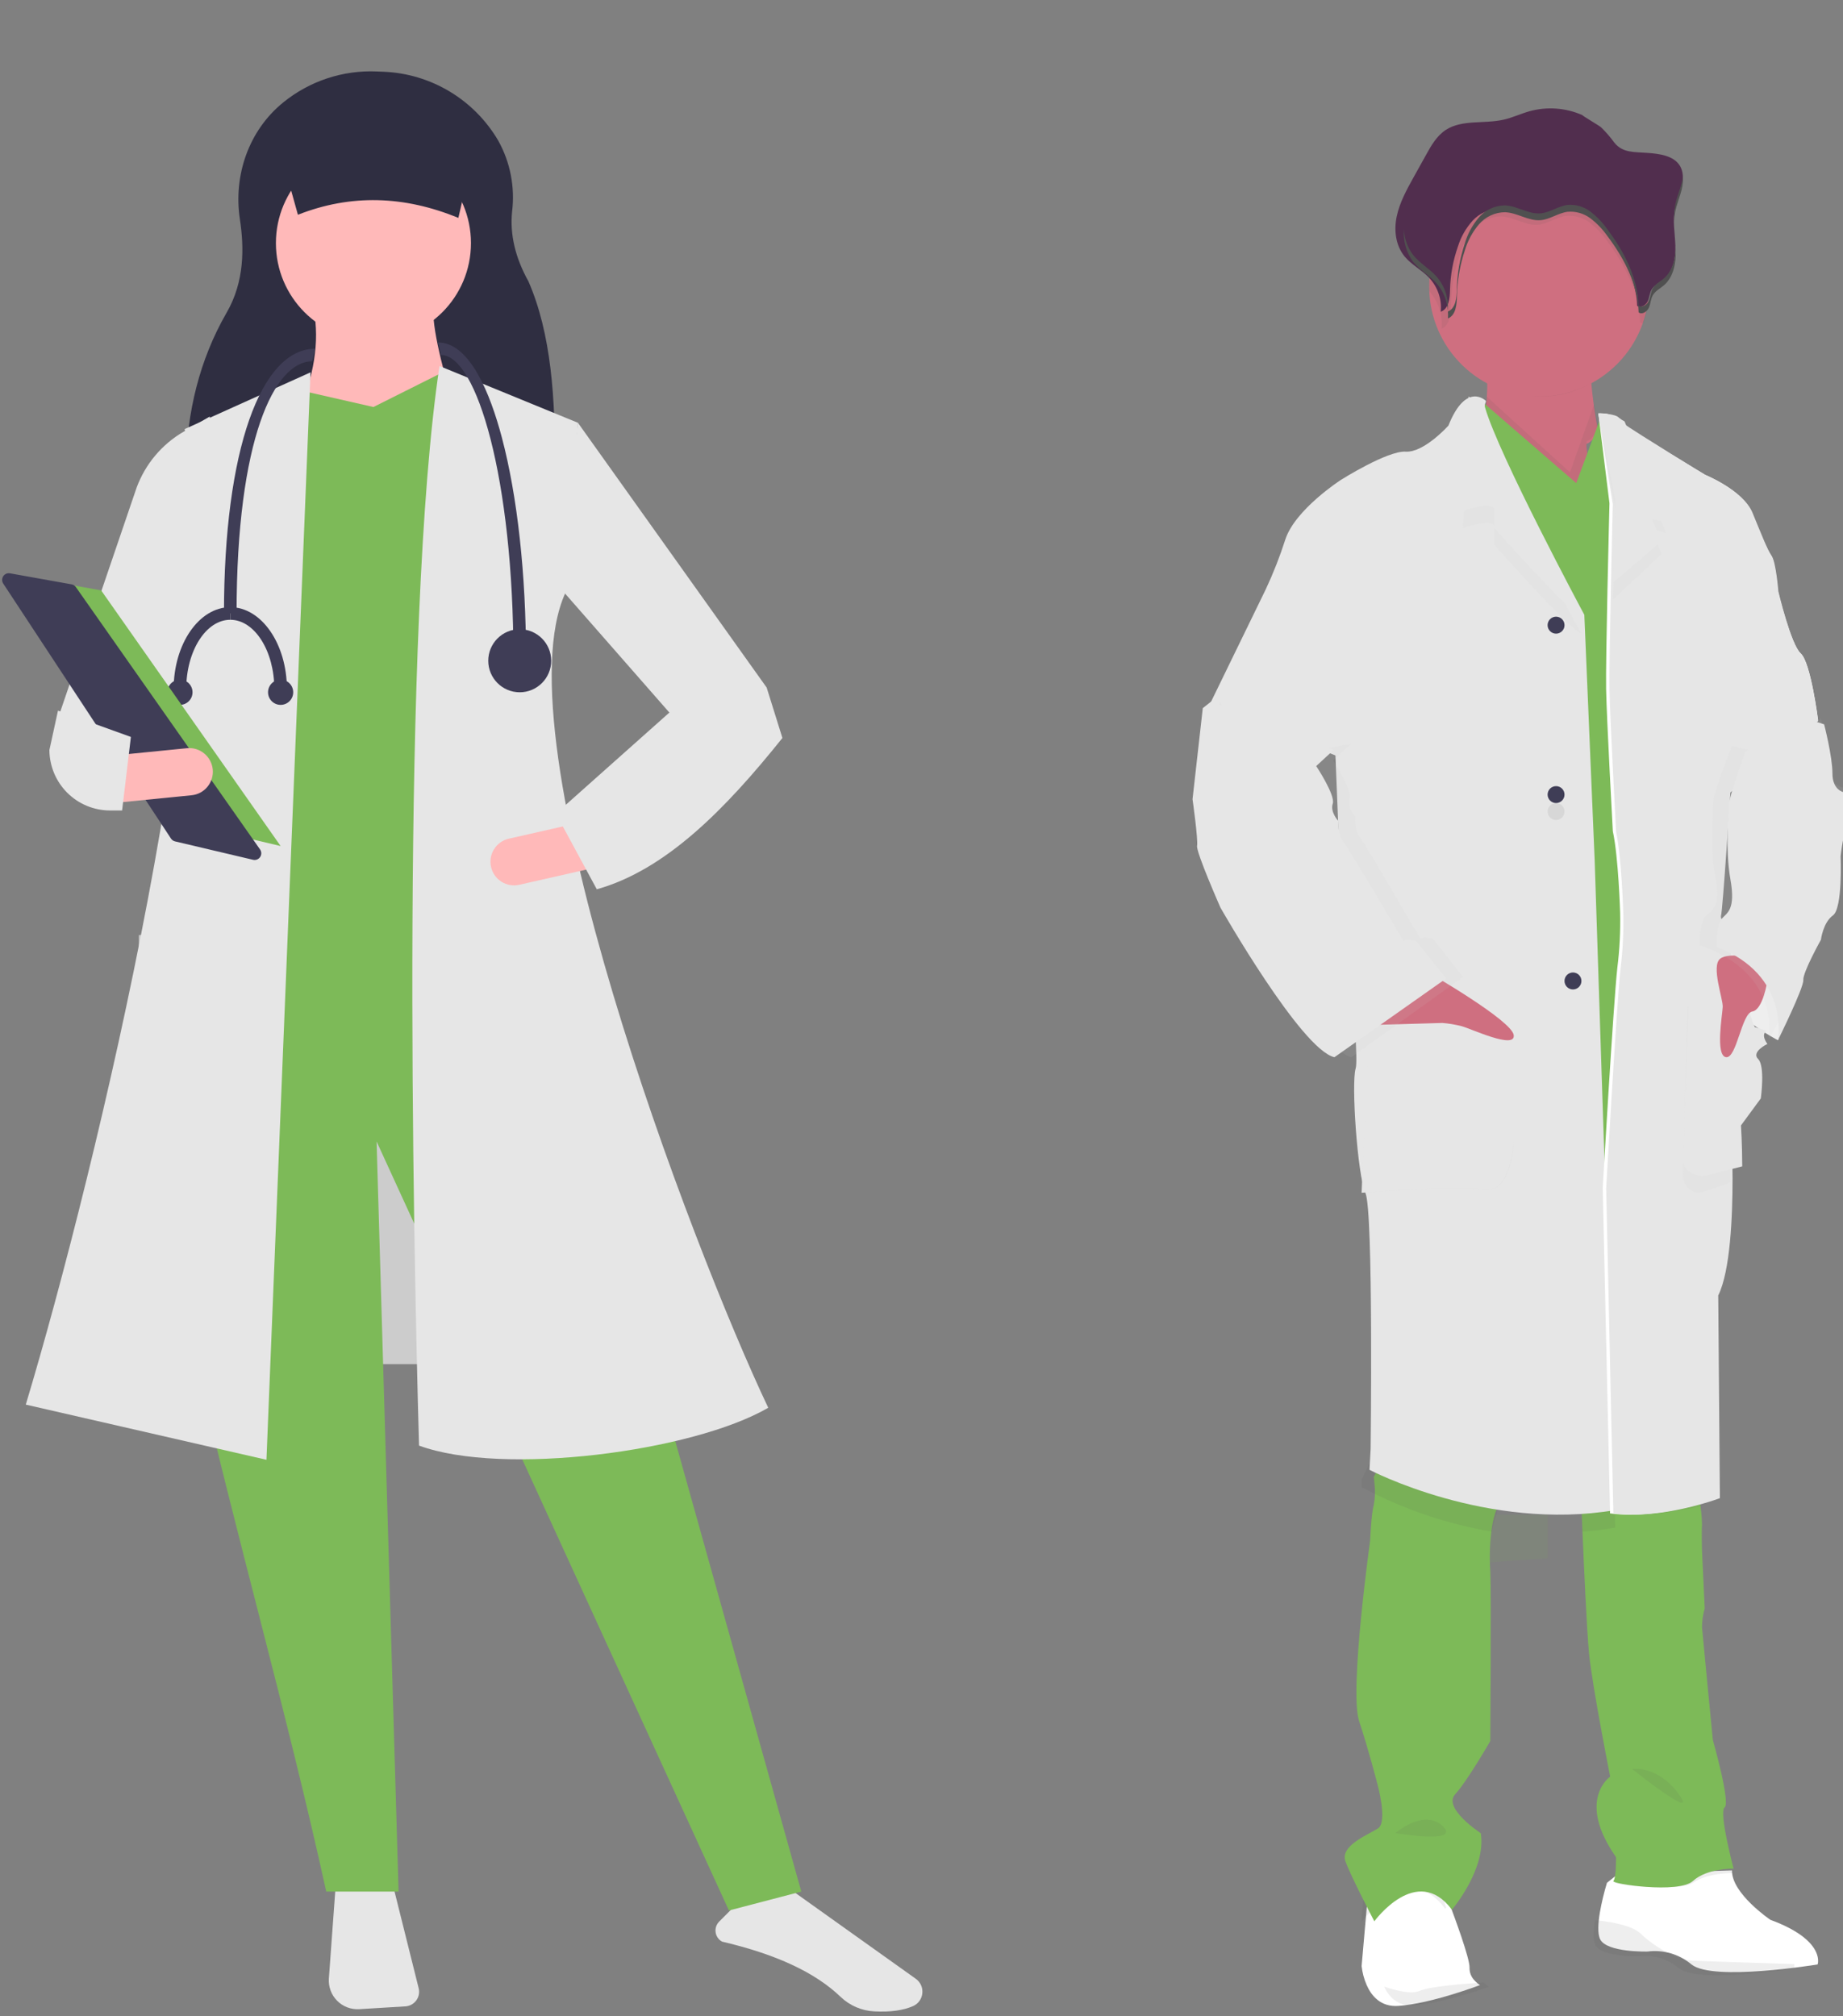 <svg width="85" height="93" viewBox="0 0 85 93" fill="none" xmlns="http://www.w3.org/2000/svg">
<rect x="0" y="0" width="85" height="93" fill="#808080" stroke="none"/>
<g clip-path="url(#clip0_9_183)">
<path d="M24.072 43.129H6.405V62.923H24.072V43.129Z" fill="#CCCCCC"/>
<path d="M15.472 87.1L15.168 91.257C15.154 91.445 15.181 91.634 15.246 91.811C15.311 91.988 15.413 92.15 15.546 92.284C15.678 92.418 15.837 92.522 16.013 92.59C16.189 92.657 16.377 92.686 16.565 92.675L18.697 92.546C18.795 92.54 18.892 92.512 18.978 92.464C19.065 92.417 19.141 92.351 19.199 92.271C19.258 92.191 19.298 92.099 19.317 92.002C19.336 91.904 19.333 91.804 19.309 91.708L18.126 86.967L15.472 87.1Z" fill="#E6E6E6"/>
<path d="M33.298 89.558C35.806 90.146 37.598 90.982 38.775 92.113C39.195 92.512 39.743 92.748 40.321 92.777C41.059 92.816 41.663 92.733 42.117 92.53H42.117C42.233 92.478 42.333 92.397 42.407 92.293C42.481 92.19 42.527 92.069 42.538 91.942C42.552 91.813 42.531 91.683 42.478 91.565C42.424 91.447 42.34 91.346 42.235 91.272L36.286 87.03L33.759 88.043L33.17 88.634C33.106 88.698 33.058 88.776 33.029 88.861C33 88.947 32.992 89.038 33.004 89.128C33.017 89.218 33.05 89.303 33.101 89.378C33.152 89.452 33.219 89.514 33.298 89.558H33.298Z" fill="#E6E6E6"/>
<path d="M25.579 21.676L8.575 21.518C8.618 19.037 9.194 16.6 10.454 14.419C11.281 12.987 11.263 11.428 11.064 10.115C10.756 8.089 11.472 6.016 13.061 4.726C14.276 3.738 15.809 3.23 17.372 3.296L17.703 3.31C18.778 3.355 19.825 3.67 20.747 4.226C21.67 4.782 22.438 5.561 22.982 6.492C23.534 7.485 23.757 8.63 23.618 9.759C23.51 10.821 23.768 11.894 24.371 12.977C25.412 15.356 25.637 18.401 25.579 21.676Z" fill="#2F2E41"/>
<path d="M36.956 87.251L33.618 88.124L17.368 52.65L18.383 87.251H15.046C11.48 70.972 5.042 52.184 7.936 46.252L25.203 45.235L36.956 87.251Z" fill="#7DBA58"/>
<path d="M17.223 15.721C19.707 15.721 21.721 13.703 21.721 11.214C21.721 8.725 19.707 6.707 17.223 6.707C14.738 6.707 12.725 8.725 12.725 11.214C12.725 13.703 14.738 15.721 17.223 15.721Z" fill="#FFB9B9"/>
<path d="M21.14 19.501L13.74 19.065C14.465 17.397 14.755 15.791 14.466 14.267H19.979C19.967 15.438 20.548 17.461 21.14 19.501Z" fill="#FFB9B9"/>
<path d="M25.783 46.543L9.532 47.706L11.201 18.847L14.03 18.047L17.223 18.774L20.415 17.175L22.446 17.902L25.783 46.543Z" fill="#7DBA58"/>
<path d="M12.289 67.334L1.189 64.789C4.49 53.822 10.436 28.733 8.517 19.792L14.321 17.175L12.289 67.334Z" fill="#E6E6E6"/>
<path d="M6.921 35.639L2.713 33.022L6.301 22.491C6.702 21.405 7.468 20.492 8.469 19.912L9.678 19.211L8.952 29.824L6.921 35.639Z" fill="#E6E6E6"/>
<path d="M35.432 64.935C31.929 66.966 23.172 68.098 19.326 66.679C19.044 56.77 18.489 28.742 20.27 16.884L26.654 19.501L26.073 27.352C23.021 34.068 31.884 57.46 35.432 64.935Z" fill="#E6E6E6"/>
<path d="M34.924 34.331L31.007 33.022L25.783 27.061L26.654 19.501L35.359 31.714L34.924 34.331Z" fill="#E6E6E6"/>
<path d="M22.647 39.99C22.711 40.272 22.884 40.516 23.128 40.671C23.372 40.825 23.667 40.876 23.948 40.812L27.274 40.058L26.793 37.931L23.468 38.685C23.186 38.749 22.942 38.922 22.788 39.167C22.634 39.412 22.583 39.708 22.647 39.99Z" fill="#FFB9B9"/>
<path d="M21.14 10.051C18.642 9.022 16.174 8.947 13.74 9.906L12.725 6.271H22.011L21.14 10.051Z" fill="#2F2E41"/>
<path d="M25.638 37.529L27.524 41.019C30.697 40.132 33.447 37.337 36.085 34.04L35.359 31.714L30.861 32.877L25.638 37.529Z" fill="#E6E6E6"/>
<path d="M24.26 30.333H23.679C23.679 22.108 21.989 16.375 20.342 16.375L20.197 15.794C21.674 15.794 22.616 18.18 23.146 20.181C23.864 22.894 24.26 26.499 24.26 30.333Z" fill="#3F3D56"/>
<path d="M10.911 28.297H10.33C10.33 20.764 12.032 16.085 14.538 16.085L14.393 16.666C12.66 16.666 10.911 20.263 10.911 28.297Z" fill="#3F3D56"/>
<path d="M23.97 31.932C24.771 31.932 25.421 31.281 25.421 30.478C25.421 29.675 24.771 29.024 23.97 29.024C23.168 29.024 22.519 29.675 22.519 30.478C22.519 31.281 23.168 31.932 23.97 31.932Z" fill="#3F3D56"/>
<path d="M8.589 31.787H8.009C8.009 29.702 9.181 28.006 10.621 28.006V28.588C9.501 28.588 8.589 30.023 8.589 31.787Z" fill="#3F3D56"/>
<path d="M13.232 31.787H12.652C12.652 30.023 11.741 28.588 10.621 28.588V28.006C12.061 28.006 13.232 29.702 13.232 31.787Z" fill="#3F3D56"/>
<path d="M12.942 32.513C13.263 32.513 13.523 32.253 13.523 31.932C13.523 31.611 13.263 31.35 12.942 31.35C12.622 31.35 12.362 31.611 12.362 31.932C12.362 32.253 12.622 32.513 12.942 32.513Z" fill="#3F3D56"/>
<path d="M8.299 32.513C8.62 32.513 8.879 32.253 8.879 31.932C8.879 31.611 8.62 31.35 8.299 31.35C7.979 31.35 7.719 31.611 7.719 31.932C7.719 32.253 7.979 32.513 8.299 32.513Z" fill="#3F3D56"/>
<path d="M1.044 26.584L4.665 27.232L12.942 39.024L8.545 37.988L1.044 26.584Z" fill="#7DBA58"/>
<path d="M0.402 26.44C0.347 26.441 0.293 26.456 0.246 26.485C0.199 26.514 0.16 26.555 0.134 26.604C0.109 26.653 0.096 26.708 0.099 26.763C0.102 26.818 0.119 26.872 0.149 26.918L7.886 38.68C7.929 38.746 7.996 38.792 8.072 38.81L11.672 39.659C11.733 39.673 11.796 39.669 11.854 39.646C11.912 39.623 11.962 39.583 11.997 39.532C12.032 39.48 12.05 39.419 12.05 39.356C12.049 39.294 12.03 39.233 11.994 39.182L3.499 27.08C3.476 27.047 3.447 27.019 3.413 26.997C3.379 26.975 3.342 26.961 3.302 26.954L0.46 26.445C0.441 26.442 0.421 26.44 0.402 26.44Z" fill="#3F3D56"/>
<path d="M5.228 34.849L5.443 37.02L8.836 36.682C9.123 36.654 9.388 36.512 9.57 36.288C9.753 36.065 9.84 35.777 9.812 35.489C9.783 35.202 9.642 34.937 9.418 34.754C9.195 34.57 8.908 34.483 8.621 34.512L5.228 34.849Z" fill="#FFB9B9"/>
<path d="M2.278 34.598C2.283 35.338 2.579 36.046 3.103 36.568C3.626 37.09 4.335 37.383 5.073 37.384H5.631L6.037 33.992L2.674 32.779L2.278 34.598Z" fill="#E6E6E6"/>
<path opacity="0.1" d="M66.697 72.21V69.866H71.376V71.876L66.697 72.21Z" fill="#7DBA58"/>
<path d="M82.294 46.769L82.004 47.983C82.004 47.983 79.685 46.815 79.268 45.336C78.851 43.858 79.966 43.294 79.966 43.294L82.129 44.194L82.294 46.769Z" fill="white"/>
<path opacity="0.1" d="M82.294 46.769L82.004 47.983C82.004 47.983 79.685 46.815 79.268 45.336C78.851 43.858 79.966 43.294 79.966 43.294L82.129 44.194L82.294 46.769Z" fill="#505050"/>
<path d="M68.257 91.563C68.257 91.563 66.026 92.418 64.492 92.525C63.678 92.582 63.25 92.062 63.03 91.56C62.91 91.284 62.832 90.99 62.798 90.689L63 88.386L63.106 87.161L66.365 86.277L66.826 87.749L66.87 87.86C67.054 88.352 67.798 90.349 67.776 90.766C67.774 90.874 67.793 90.981 67.832 91.081C67.871 91.18 67.93 91.271 68.003 91.347C68.079 91.43 68.164 91.503 68.257 91.563Z" fill="white"/>
<path d="M83.851 90.409C83.857 90.477 83.85 90.545 83.831 90.611C83.831 90.611 79 91.411 78.011 90.611C77.734 90.377 77.41 90.203 77.061 90.101C76.712 89.999 76.345 89.97 75.984 90.017C75.984 90.017 74.114 90.067 73.802 89.455C73.672 89.198 73.706 88.7 73.787 88.21C73.869 87.749 73.978 87.293 74.114 86.845L74.189 86.786L74.634 86.43L79.841 86.277H79.881C79.855 87.336 81.647 88.551 81.647 88.551C83.555 89.253 83.836 90.046 83.851 90.409Z" fill="white"/>
<path opacity="0.1" d="M82.756 90.596C82.76 90.659 82.754 90.722 82.737 90.783C82.737 90.783 78.326 91.521 77.425 90.783C77.171 90.567 76.875 90.406 76.556 90.312C76.237 90.218 75.902 90.191 75.572 90.235C75.572 90.235 73.865 90.281 73.58 89.717C73.462 89.48 73.492 89.02 73.565 88.567C74.223 88.633 75.26 88.797 75.668 89.191C76.284 89.787 77.328 90.382 77.967 90.43C78.473 90.461 81.477 90.557 82.756 90.596Z" fill="#505050"/>
<path opacity="0.1" d="M68.674 91.64C68.674 91.64 66.611 92.401 65.193 92.497C64.441 92.548 64.045 92.084 63.841 91.637C64.367 91.815 65.095 92 65.478 91.83C65.932 91.627 67.541 91.498 68.443 91.442C68.511 91.518 68.588 91.584 68.674 91.64Z" fill="#505050"/>
<path d="M71.756 23.591C70.02 22.87 67.786 20.489 68.344 19.376C68.467 19.095 68.541 18.792 68.561 18.482C68.597 18.062 68.602 17.639 68.577 17.218C68.538 16.527 68.46 15.84 68.344 15.16C68.344 15.16 73.764 15.29 73.449 16.143C73.356 16.395 73.341 16.829 73.367 17.314C73.393 17.798 73.458 18.35 73.526 18.815C73.62 19.452 73.716 19.939 73.716 19.939C73.716 19.939 73.383 20.435 73.189 20.462C72.996 20.489 74.247 24.623 71.756 23.591Z" fill="#CF6F80"/>
<path opacity="0.1" d="M66.697 87.99L66.654 88.043C64.923 85.7 62.829 88.622 62.829 88.622L62.798 88.559L62.905 87.233L66.189 86.277L66.654 87.87L66.697 87.99Z" fill="#505050"/>
<path opacity="0.1" d="M79.954 86.395C79.954 86.395 78.751 86.375 78.109 86.832C77.468 87.289 74.366 86.93 74.5 86.832C74.539 86.782 74.562 86.726 74.569 86.667L74.99 86.395L79.921 86.277C79.939 86.353 79.954 86.395 79.954 86.395Z" fill="#505050"/>
<path d="M69.023 69.61C68.935 69.851 68.868 70.101 68.823 70.356C68.714 71.054 68.683 71.765 68.733 72.472C68.781 73.489 68.733 80.307 68.733 80.307C68.733 80.307 67.692 82.125 67.111 82.766C66.53 83.407 68.295 84.558 68.295 84.558C68.558 86.216 66.964 88.088 66.964 88.088C65.344 85.923 63.385 88.622 63.385 88.622C63.385 88.622 62.319 86.587 62.054 85.86C61.788 85.134 63.094 84.632 63.553 84.336C64.012 84.039 63.529 82.301 63.529 82.301C63.529 82.301 63.142 80.776 62.682 79.385C62.222 77.995 63.19 71.072 63.19 71.072C63.19 71.072 63.24 69.841 63.359 69.412C63.419 69.103 63.431 68.784 63.395 68.471C63.387 68.364 63.378 68.277 63.371 68.216C63.365 68.155 63.359 68.129 63.359 68.129L63.378 68.094L64.035 66.74C64.035 66.74 69.339 68.757 69.023 69.61Z" fill="#7DBA58"/>
<path d="M79.954 86.194C79.954 86.194 78.731 86.167 78.079 86.763C77.426 87.358 74.273 86.893 74.409 86.763C74.545 86.632 74.533 85.665 74.533 85.665C72.683 83.022 74.261 81.95 74.261 81.95C74.261 81.95 73.436 77.791 73.286 76.248C73.182 75.172 73.053 72.267 72.983 70.622C72.954 69.911 72.936 69.42 72.936 69.42L74.433 69.109L74.628 69.069L78.273 68.303C78.273 68.303 78.374 69.013 78.442 69.595C78.476 69.843 78.495 70.094 78.497 70.344C78.474 70.629 78.497 71.52 78.497 71.52L78.622 74.188C78.542 74.468 78.499 74.758 78.497 75.051C78.523 75.392 78.997 80.256 78.997 80.256C78.997 80.256 79.822 83.159 79.541 83.369C79.26 83.578 79.954 86.194 79.954 86.194Z" fill="#7DBA58"/>
<path opacity="0.1" d="M73.701 16.241C73.603 16.517 73.586 16.995 73.615 17.527C72.84 18.041 71.95 18.303 71.046 18.285C70.142 18.266 69.262 17.967 68.505 17.422C68.463 16.663 68.38 15.908 68.257 15.16C68.257 15.16 74.038 15.303 73.701 16.241Z" fill="#505050"/>
<path d="M76.052 13.176C76.068 14.515 75.55 15.806 74.611 16.764C73.672 17.722 72.389 18.269 71.046 18.285C69.701 18.301 68.406 17.785 67.445 16.849C66.483 15.914 65.933 14.636 65.917 13.297C65.917 13.256 65.917 13.217 65.917 13.176C65.917 11.837 66.451 10.552 67.402 9.605C68.353 8.658 69.642 8.126 70.986 8.126C72.331 8.126 73.62 8.658 74.57 9.605C75.521 10.552 76.055 11.837 76.055 13.176H76.052Z" fill="#CF6F80"/>
<path opacity="0.1" d="M71.756 23.584C70.02 22.837 67.786 20.367 68.344 19.213C68.467 18.921 68.541 18.607 68.561 18.286L70.938 20.451L72.408 21.788L73.526 18.636C73.62 19.296 73.716 19.801 73.716 19.801C73.716 19.801 73.383 20.316 73.189 20.343C72.996 20.371 74.247 24.656 71.756 23.584Z" fill="#505050"/>
<path d="M78.394 33.194L76.336 69.68L73.651 69.866L66.697 48.709L67.838 23.592L68.079 18.286L71.171 20.964L72.696 22.284L73.89 19.079L76.109 21.12L78.394 33.194Z" fill="#7DBA58"/>
<path opacity="0.1" d="M69.022 69.839C68.925 70.1 68.852 70.371 68.802 70.647C66.732 70.299 64.721 69.615 62.837 68.616L62.798 68.594L62.811 68.34V68.208L63.533 66.74C63.533 66.74 69.368 68.914 69.022 69.839Z" fill="#505050"/>
<path opacity="0.1" d="M74.495 70.461C73.995 70.553 73.49 70.615 72.984 70.647C72.954 69.916 72.936 69.412 72.936 69.412L74.45 69.084L74.495 70.461Z" fill="#505050"/>
<path opacity="0.1" d="M78.394 69.474C77.406 69.713 75.879 69.981 74.515 69.813L74.495 68.997L78.222 68.303C78.222 68.303 78.321 68.942 78.394 69.474Z" fill="#505050"/>
<path opacity="0.1" d="M74.495 69.655C68.579 70.65 63.16 67.797 63.16 67.797L63.212 66.831C63.212 66.831 63.346 55.873 62.974 55.033C62.601 54.193 62.311 49.938 62.522 49.289C62.733 48.639 61.753 38.831 61.753 38.831L61.594 34.851L55.78 32.525L58.377 27.19C58.728 26.442 59.03 25.673 59.281 24.887C59.732 23.501 61.829 22.141 61.829 22.141C61.829 22.141 63.98 20.782 64.829 20.833C65.68 20.884 66.793 19.631 66.793 19.631C67.616 17.566 68.361 18.494 68.361 18.494C68.361 18.593 68.361 18.494 68.32 18.799C68.032 21.067 72.987 28.23 73.058 28.358L73.536 39.681L74.013 54.011L74.495 69.655Z" fill="#505050"/>
<path d="M74.495 69.655C68.58 70.65 63.161 67.797 63.161 67.797L63.214 66.831C63.214 66.831 63.347 55.873 62.975 55.033C62.603 54.193 62.313 49.934 62.525 49.279C62.737 48.624 61.751 38.826 61.751 38.826L61.591 34.846L55.78 32.519L58.377 27.184C58.727 26.437 59.028 25.668 59.28 24.883C59.731 23.501 61.835 22.14 61.835 22.14C61.835 22.14 63.985 20.781 64.833 20.832C65.681 20.883 66.801 19.631 66.801 19.631C67.625 17.566 68.532 18.494 68.532 18.494C68.532 18.593 68.446 18.636 68.492 18.799C69.127 20.998 72.999 28.23 73.07 28.358L73.547 39.681L74.015 54.018L74.495 69.655Z" fill="#E6E6E6"/>
<path opacity="0.1" d="M72.936 29.227C72.298 28.963 68.922 25.137 68.922 25.137V24.267C68.799 23.98 68.068 24.155 67.477 24.356L67.731 19.067L68.02 19.305C68.652 21.523 72.866 29.099 72.936 29.227Z" fill="#CCCCCC"/>
<path d="M72.936 28.445C72.297 28.18 68.922 24.354 68.922 24.354V23.482C68.799 23.195 68.069 23.37 67.477 23.571L67.727 18.286L68.016 18.523C68.653 20.738 72.865 28.316 72.936 28.445Z" fill="#E6E6E6"/>
<path opacity="0.1" d="M63.137 47.609C63.22 47.609 67.428 47.202 67.428 47.202C67.428 47.202 69.976 51.817 69.809 52.938C69.642 54.059 69.339 55.054 68.314 54.878C67.289 54.702 62.798 55.017 62.798 55.017L63.137 47.609Z" fill="#CCCCCC"/>
<path d="M63.137 46.869C63.221 46.869 67.428 46.42 67.428 46.42C67.428 46.42 69.974 51.508 69.809 52.728C69.643 53.949 69.338 55.058 68.315 54.864C67.291 54.67 62.798 55.017 62.798 55.017L63.137 46.869Z" fill="#E6E6E6"/>
<path d="M65.876 44.857C65.876 44.857 69.731 47.072 69.814 47.747C69.897 48.421 67.852 47.451 67.41 47.333C67.119 47.259 66.823 47.209 66.525 47.185L63.578 47.27L65.876 44.857Z" fill="#CF6F80"/>
<path opacity="0.1" d="M71.766 29.227C71.981 29.227 72.156 29.052 72.156 28.836C72.156 28.62 71.981 28.445 71.766 28.445C71.551 28.445 71.376 28.62 71.376 28.836C71.376 29.052 71.551 29.227 71.766 29.227Z" fill="#505050"/>
<path d="M71.766 29.227C71.981 29.227 72.156 29.052 72.156 28.836C72.156 28.62 71.981 28.445 71.766 28.445C71.551 28.445 71.376 28.62 71.376 28.836C71.376 29.052 71.551 29.227 71.766 29.227Z" fill="#3F3D56"/>
<path opacity="0.1" d="M72.546 45.639C72.761 45.639 72.936 45.464 72.936 45.248C72.936 45.032 72.761 44.857 72.546 44.857C72.331 44.857 72.156 45.032 72.156 45.248C72.156 45.464 72.331 45.639 72.546 45.639Z" fill="#505050"/>
<path d="M72.546 45.639C72.761 45.639 72.936 45.464 72.936 45.248C72.936 45.032 72.761 44.857 72.546 44.857C72.331 44.857 72.156 45.032 72.156 45.248C72.156 45.464 72.331 45.639 72.546 45.639Z" fill="#3F3D56"/>
<path opacity="0.1" d="M71.766 37.824C71.981 37.824 72.156 37.649 72.156 37.433C72.156 37.217 71.981 37.042 71.766 37.042C71.551 37.042 71.376 37.217 71.376 37.433C71.376 37.649 71.551 37.824 71.766 37.824Z" fill="#505050"/>
<path d="M71.766 37.042C71.981 37.042 72.156 36.867 72.156 36.651C72.156 36.435 71.981 36.261 71.766 36.261C71.551 36.261 71.376 36.435 71.376 36.651C71.376 36.867 71.551 37.042 71.766 37.042Z" fill="#3F3D56"/>
<path d="M80.805 47.172C80.805 47.172 81.064 47.568 80.805 47.745C80.546 47.923 80.83 48.379 80.83 48.379C80.83 48.379 80.185 48.763 80.469 49.111C80.753 49.459 80.573 51.022 80.573 51.022L79.796 52.339C79.796 52.339 79.843 53.183 79.846 54.324C79.846 56.103 79.743 58.605 79.175 59.745L79.251 69.103C79.251 69.103 76.532 70.116 74.256 69.807L73.918 54.791C73.918 54.791 74.41 46.275 74.592 44.642C74.698 43.794 74.741 42.939 74.721 42.084C74.721 42.084 74.644 39.528 74.384 38.343C74.384 38.343 74.102 33.202 74.074 31.779C74.062 31.099 74.097 29.113 74.136 27.224C74.18 25.16 74.229 23.212 74.229 23.212L73.716 19.073C73.716 19.073 74.229 19.021 74.384 19.23C74.453 19.296 74.528 19.355 74.609 19.407C75.496 20.017 78.627 21.894 78.627 21.894C78.627 21.894 80.361 22.596 80.775 23.602C81.19 24.608 81.479 25.322 81.68 25.608C81.881 25.895 81.991 27.241 81.991 27.241C81.991 27.241 82.587 29.72 83.053 30.14C83.518 30.56 83.853 33.225 83.853 33.225L79.739 36.52C79.739 36.52 79.377 42.003 79.3 42.215C79.222 42.427 80.805 47.172 80.805 47.172Z" fill="white"/>
<path d="M80.847 47.195C80.847 47.195 81.1 47.59 80.847 47.767C80.593 47.945 80.87 48.4 80.87 48.4C80.87 48.4 80.235 48.783 80.515 49.131C80.794 49.479 80.617 51.041 80.617 51.041L79.856 52.356C79.856 52.356 79.902 53.2 79.906 54.339C79.906 56.117 79.805 58.616 79.246 59.755L79.322 69.104C79.322 69.104 76.647 70.116 74.409 69.807L74.078 54.806C74.078 54.806 74.561 46.299 74.741 44.667C74.845 43.82 74.888 42.965 74.867 42.112C74.867 42.112 74.791 39.558 74.536 38.374C74.536 38.374 74.259 33.238 74.23 31.817C74.218 31.137 74.252 29.153 74.291 27.266C74.334 25.204 74.382 23.258 74.382 23.258L73.716 19.067C73.716 19.067 74.382 19.067 74.536 19.28C74.604 19.347 74.678 19.406 74.757 19.457C75.629 20.066 78.709 21.942 78.709 21.942C78.709 21.942 80.409 22.643 80.825 23.648C81.24 24.653 81.516 25.366 81.714 25.652C81.912 25.938 82.02 27.284 82.02 27.284C82.02 27.284 82.607 29.76 83.064 30.179C83.522 30.599 83.853 33.261 83.853 33.261L79.806 36.553C79.806 36.553 79.451 42.03 79.373 42.242C79.296 42.454 80.847 47.195 80.847 47.195Z" fill="#E6E6E6"/>
<path opacity="0.1" d="M76.201 24.407L76.629 25.562L74.386 27.664C74.436 25.501 74.493 23.461 74.493 23.461L73.716 19.067C73.716 19.067 74.493 19.067 74.671 19.291C74.75 19.361 74.837 19.423 74.929 19.476L76.835 24.593L76.201 24.407Z" fill="#CCCCCC"/>
<path d="M76.192 23.923L76.618 24.972L74.385 26.882C74.434 24.916 74.491 23.062 74.491 23.062L73.716 19.067C73.716 19.067 74.491 19.067 74.668 19.27C74.747 19.334 74.833 19.39 74.925 19.438L76.835 24.094L76.192 23.923Z" fill="#E6E6E6"/>
<path opacity="0.1" d="M76.052 13.301C76.053 13.846 75.969 14.388 75.803 14.906C75.775 14.91 75.747 14.909 75.719 14.903C75.692 14.896 75.666 14.883 75.643 14.866C75.603 13.505 74.948 12.226 74.141 11.139C73.914 10.811 73.639 10.52 73.327 10.277C73.01 10.034 72.616 9.92 72.222 9.957C71.777 10.019 71.385 10.328 70.936 10.367C70.343 10.417 69.813 9.998 69.225 9.979C68.986 9.981 68.75 10.035 68.533 10.138C68.316 10.24 68.123 10.389 67.968 10.574C67.658 10.947 67.429 11.381 67.293 11.849C67.061 12.56 66.934 13.302 66.917 14.051C66.91 14.475 66.87 15.005 66.485 15.16C66.514 14.848 66.479 14.534 66.383 14.238C66.287 13.941 66.131 13.668 65.926 13.436L65.917 13.425C65.917 13.383 65.917 13.343 65.917 13.301C65.917 11.929 66.451 10.612 67.402 9.642C68.353 8.671 69.642 8.126 70.986 8.126C72.331 8.126 73.62 8.671 74.57 9.642C75.521 10.612 76.055 11.929 76.055 13.301H76.052Z" fill="#505050"/>
<path d="M72.979 5.31C72.218 4.972 71.352 4.908 70.544 5.13C70.138 5.244 69.755 5.428 69.343 5.521C68.464 5.721 67.438 5.504 66.684 5.99C66.264 6.266 66.013 6.704 65.778 7.13L65.192 8.183C64.872 8.76 64.55 9.347 64.417 9.983C64.283 10.618 64.364 11.329 64.79 11.841C65.1 12.212 65.56 12.446 65.897 12.796C66.099 13.01 66.253 13.261 66.347 13.533C66.442 13.805 66.477 14.093 66.448 14.378C66.829 14.24 66.867 13.751 66.876 13.364C66.892 12.678 67.018 11.999 67.248 11.349C67.382 10.92 67.609 10.523 67.915 10.182C68.069 10.012 68.26 9.876 68.474 9.781C68.689 9.687 68.922 9.637 69.159 9.635C69.745 9.655 70.271 10.038 70.851 9.991C71.291 9.956 71.681 9.674 72.123 9.617C72.514 9.582 72.903 9.686 73.217 9.909C73.526 10.131 73.798 10.397 74.021 10.698C74.821 11.695 75.47 12.86 75.508 14.11C75.674 14.223 75.913 14.074 75.995 13.896C76.077 13.719 76.08 13.512 76.184 13.343C76.304 13.148 76.534 13.043 76.715 12.896C77.172 12.524 77.286 11.897 77.269 11.328C77.251 10.759 77.134 10.182 77.248 9.623C77.317 9.281 77.472 8.958 77.557 8.619C77.642 8.28 77.653 7.9 77.452 7.608C77.159 7.18 76.542 7.094 76.004 7.054C75.393 7.004 74.846 7.068 74.456 6.582C74.273 6.329 74.067 6.091 73.841 5.871C73.76 5.797 72.979 5.341 72.979 5.31Z" fill="#512E4E"/>
<path opacity="0.1" d="M57.746 35.127L56.253 32.353L55.78 36.634C55.78 36.634 56.043 38.536 55.99 38.828C55.937 39.119 57.068 41.734 57.068 41.734C57.068 41.734 60.804 48.421 62.33 48.765L67.477 45.064L66.11 43.32C66.11 43.32 65.637 43.135 65.518 43.32C65.518 43.32 62.979 38.933 62.717 38.617C62.456 38.3 62.506 37.664 62.506 37.664C62.506 37.664 62.111 37.242 62.242 36.845C62.374 36.449 61.488 35.075 61.488 35.075L62.303 34.31L57.746 35.127Z" fill="#CCCCCC"/>
<path d="M55.867 32.353L55.473 32.664L55 36.864C55 36.864 55.263 38.73 55.21 39.016C55.157 39.302 56.289 41.867 56.289 41.867C56.289 41.867 60.021 48.428 61.545 48.765L66.697 45.134L65.33 43.423C65.33 43.423 64.857 43.242 64.738 43.423C64.738 43.423 62.202 39.119 61.94 38.809C61.677 38.499 61.73 37.875 61.73 37.875C61.73 37.875 61.335 37.46 61.467 37.071C61.598 36.682 60.704 35.335 60.704 35.335L61.518 34.584L55.867 32.353Z" fill="#E6E6E6"/>
<path opacity="0.1" d="M80.392 49.091C80.658 49.456 80.49 51.094 80.49 51.094L79.756 52.464C79.756 52.464 79.8 53.35 79.802 54.544L78.568 54.979C78.456 55.019 78.338 55.027 78.222 55.004C78.107 54.981 77.998 54.928 77.905 54.848C77.812 54.768 77.737 54.664 77.686 54.545C77.636 54.426 77.611 54.295 77.615 54.163L77.829 46.42L80.71 47.661C80.465 47.853 80.734 48.324 80.734 48.324C80.734 48.324 80.123 48.727 80.392 49.091Z" fill="#CCCCCC"/>
<path d="M81.086 48.848C81.419 49.178 81.209 50.666 81.209 50.666L80.294 51.912C80.294 51.912 80.349 52.715 80.353 53.8L78.78 54.202C78.644 54.237 78.499 54.245 78.358 54.224C78.217 54.204 78.084 54.157 77.97 54.086C77.856 54.015 77.764 53.923 77.702 53.817C77.641 53.711 77.611 53.595 77.615 53.478L77.883 46.42L81.486 47.55C81.177 47.725 81.514 48.153 81.514 48.153C81.514 48.153 80.75 48.517 81.086 48.848Z" fill="#E6E6E6"/>
<path d="M81.514 45.231C81.514 45.231 81.315 46.578 80.818 46.657C80.321 46.736 80.099 48.836 79.603 48.763C79.107 48.69 79.436 46.809 79.453 46.444C79.471 46.08 78.913 44.571 79.329 44.228C79.745 43.885 81.068 44.228 81.068 44.228L81.514 45.231Z" fill="#CF6F80"/>
<path opacity="0.1" d="M82.894 35.11L83.971 33.135C83.971 33.135 84.401 34.64 84.401 35.444C84.401 36.249 85.001 36.328 85.001 36.328C85.001 36.328 85.659 37.033 85.312 37.548C84.965 38.063 84.827 39.339 84.827 39.339C84.827 39.339 84.941 41.779 84.426 42.116C83.912 42.453 83.797 43.259 83.797 43.259C83.797 43.259 82.854 44.79 82.883 45.154C82.913 45.518 81.569 47.983 81.569 47.983C81.569 47.983 82.226 44.92 78.395 43.596C78.395 43.596 78.366 42.558 78.652 42.273C78.938 41.987 79.384 41.849 79.104 40.416C78.824 38.982 79.023 37.253 79.023 36.908C79.023 36.562 79.881 34.407 79.881 34.407L82.894 35.11Z" fill="#CCCCCC"/>
<path d="M83.292 33.135L84.13 33.411C84.13 33.411 84.513 34.889 84.513 35.678C84.513 36.468 85.047 36.545 85.047 36.545C85.047 36.545 85.631 37.237 85.323 37.743C85.015 38.248 84.89 39.5 84.89 39.5C84.89 39.5 84.993 41.894 84.535 42.225C84.077 42.556 83.982 43.347 83.982 43.347C83.982 43.347 83.143 44.849 83.169 45.207C83.195 45.564 81.998 47.983 81.998 47.983C81.998 47.983 82.583 44.977 79.175 43.678C79.175 43.678 79.15 42.659 79.404 42.379C79.659 42.099 80.056 41.964 79.807 40.557C79.558 39.15 79.735 37.453 79.735 37.114C79.735 36.775 80.498 34.66 80.498 34.66L83.292 33.135Z" fill="#E6E6E6"/>
<path opacity="0.1" d="M64.358 84.553C64.358 84.553 65.677 83.4 66.543 84.238C67.408 85.076 64.358 84.553 64.358 84.553Z" fill="#505050"/>
<path opacity="0.1" d="M75.275 81.598C75.275 81.598 76.443 81.406 77.424 82.753C78.405 84.1 75.275 81.598 75.275 81.598Z" fill="#505050"/>
<path d="M76.742 12.84C76.567 12.993 76.343 13.1 76.226 13.302C76.126 13.475 76.123 13.689 76.044 13.874C75.964 14.058 75.732 14.211 75.57 14.094C75.533 12.807 74.903 11.6 74.128 10.57C73.911 10.26 73.647 9.986 73.347 9.757C73.042 9.527 72.663 9.418 72.284 9.454C71.857 9.513 71.482 9.804 71.051 9.841C70.482 9.889 69.971 9.493 69.406 9.474C69.177 9.476 68.95 9.527 68.742 9.624C68.534 9.721 68.349 9.862 68.2 10.037C67.903 10.389 67.682 10.8 67.553 11.242C67.329 11.914 67.207 12.615 67.191 13.323C67.183 13.722 67.146 14.22 66.779 14.368C66.787 14.474 66.787 14.581 66.779 14.687C67.15 14.544 67.187 14.039 67.195 13.639C67.212 12.931 67.333 12.23 67.557 11.558C67.687 11.116 67.907 10.705 68.204 10.353C68.353 10.178 68.538 10.037 68.746 9.94C68.954 9.842 69.181 9.791 69.41 9.789C69.979 9.809 70.492 10.204 71.055 10.156C71.482 10.12 71.86 9.829 72.288 9.77C72.667 9.734 73.046 9.842 73.351 10.072C73.652 10.301 73.915 10.576 74.132 10.886C74.907 11.915 75.537 13.119 75.574 14.41C75.737 14.527 75.968 14.373 76.048 14.19C76.128 14.007 76.13 13.792 76.23 13.618C76.347 13.416 76.572 13.308 76.746 13.156C77.19 12.772 77.301 12.124 77.284 11.537C77.284 11.518 77.284 11.501 77.284 11.482C77.256 11.994 77.121 12.513 76.742 12.84Z" fill="#505050"/>
<path d="M66.24 12.74C65.914 12.379 65.467 12.136 65.167 11.752C64.913 11.414 64.769 11.006 64.753 10.583C64.708 11.112 64.855 11.64 65.167 12.068C65.467 12.451 65.914 12.693 66.24 13.055C66.554 13.408 66.743 13.857 66.777 14.33C66.799 14.042 66.762 13.753 66.67 13.48C66.577 13.207 66.431 12.955 66.24 12.74Z" fill="#505050"/>
<path d="M77.56 8.423C77.476 8.774 77.327 9.107 77.259 9.46C77.218 9.698 77.203 9.941 77.215 10.183C77.219 10.046 77.234 9.91 77.259 9.776C77.327 9.423 77.476 9.09 77.56 8.739C77.609 8.546 77.624 8.346 77.607 8.148C77.598 8.241 77.582 8.333 77.56 8.423Z" fill="#505050"/>
</g>
<defs>
<clipPath id="clip0_9_183">
<rect width="85" height="93" fill="white"/>
</clipPath>
</defs>
</svg>
